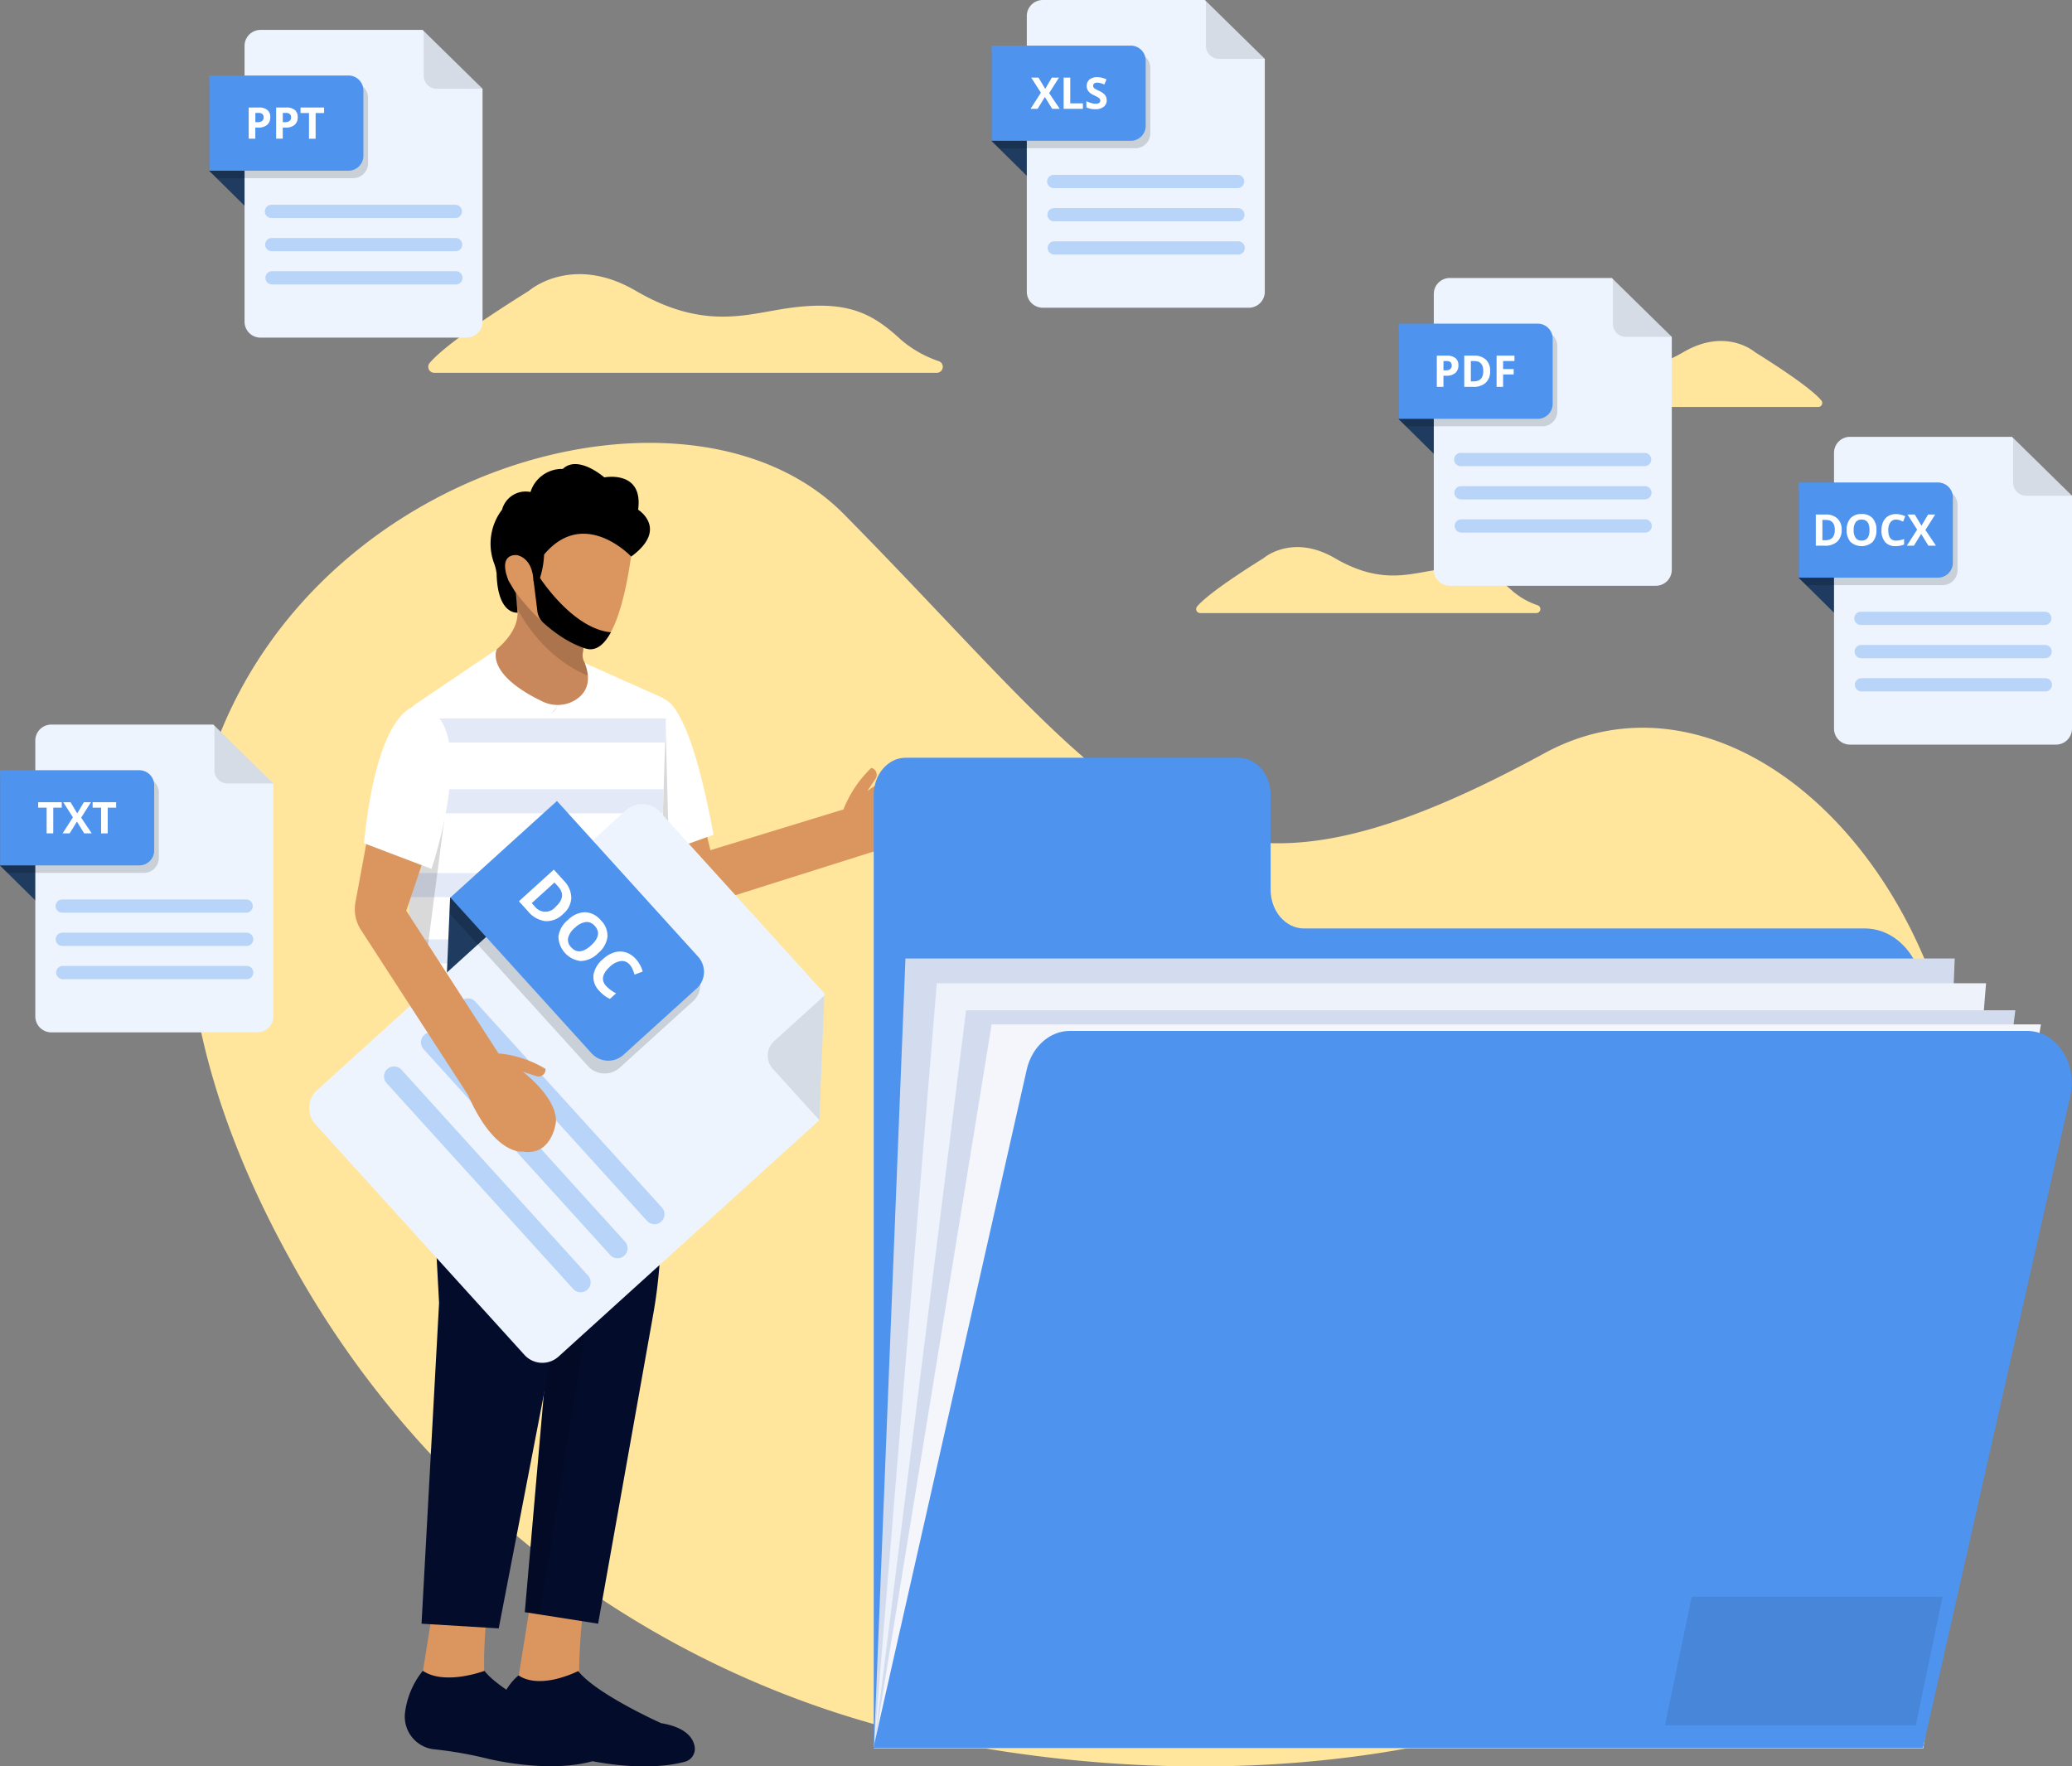 <svg xmlns="http://www.w3.org/2000/svg" xmlns:xlink="http://www.w3.org/1999/xlink" width="269.527" height="229.798" viewBox="0 0 269.527 229.798">
  <rect x="0" y="0" width="269.527" height="229.798" fill="#808080" stroke="none"/>
  <defs>
    <clipPath id="clip-path">
      <rect id="Rectángulo_403463" data-name="Rectángulo 403463" width="12.235" height="81.927" fill="none"/>
    </clipPath>
    <clipPath id="clip-path-2">
      <rect id="Rectángulo_403464" data-name="Rectángulo 403464" width="11.501" height="17.042" fill="none"/>
    </clipPath>
    <clipPath id="clip-path-3">
      <rect id="Rectángulo_403465" data-name="Rectángulo 403465" width="5.45" height="24.665" fill="none"/>
    </clipPath>
    <clipPath id="clip-path-4">
      <rect id="Rectángulo_403466" data-name="Rectángulo 403466" width="5.215" height="25.549" fill="none"/>
    </clipPath>
    <clipPath id="clip-path-5">
      <rect id="Rectángulo_403467" data-name="Rectángulo 403467" width="0.772" height="0.999" fill="none"/>
    </clipPath>
    <clipPath id="clip-path-6">
      <rect id="Rectángulo_403468" data-name="Rectángulo 403468" width="32.638" height="34.463" fill="none"/>
    </clipPath>
    <clipPath id="clip-path-7">
      <rect id="Rectángulo_403469" data-name="Rectángulo 403469" width="7.363" height="16.202" fill="none"/>
    </clipPath>
    <clipPath id="clip-path-8">
      <rect id="Rectángulo_403470" data-name="Rectángulo 403470" width="36.091" height="16.712" fill="#1f3b5f"/>
    </clipPath>
    <clipPath id="clip-path-9">
      <rect id="Rectángulo_403471" data-name="Rectángulo 403471" width="20.66" height="12.382" fill="none"/>
    </clipPath>
    <clipPath id="clip-path-10">
      <rect id="Rectángulo_403472" data-name="Rectángulo 403472" width="7.656" height="7.519" fill="none"/>
    </clipPath>
    <clipPath id="clip-path-11">
      <rect id="Rectángulo_403473" data-name="Rectángulo 403473" width="20.661" height="12.382" fill="none"/>
    </clipPath>
    <clipPath id="clip-path-18">
      <rect id="Rectángulo_403480" data-name="Rectángulo 403480" width="7.657" height="7.519" fill="none"/>
    </clipPath>
  </defs>
  <g id="Grupo_1102321" data-name="Grupo 1102321" transform="translate(-241.025 -3824.333)">
    <g id="Grupo_1101930" data-name="Grupo 1101930" transform="translate(265.379 3860)">
      <g id="Grupo_1101931" data-name="Grupo 1101931">
        <path id="Trazado_878003" data-name="Trazado 878003" d="M97.874,184.4c46.357,9.272,86.979-1.242,109.345-19.881,9.214-7.679,18.535-19.467,21.953-33.134,12.425-49.7-24.193-90.855-52.6-75.382-46.389,25.265-53.295,7.311-91.121-31.064C56.87-4.059-33.838,36.531,13.38,121.853A125.033,125.033,0,0,0,97.874,184.4" transform="translate(0 6.309)" fill="#ffe69c"/>
        <path id="Trazado_878012" data-name="Trazado 878012" d="M35.393,2.192a.666.666,0,0,0,.081-.059c.48-.4,5.9-4.613,13.857.029C57.674,7.03,63.1,5.422,68.1,4.588c8.667-1.444,11.933.451,15.757,3.962a14.806,14.806,0,0,0,4.9,2.772.778.778,0,0,1-.261,1.51H23.117a.779.779,0,0,1-.591-1.284c1.131-1.333,4.317-4.015,12.868-9.356" transform="translate(9.014 0)" fill="#ffe69c"/>
        <path id="Trazado_878013" data-name="Trazado 878013" d="M102.241,26.763a.489.489,0,0,0,.055-.039c.321-.265,3.944-3.086,9.269.02,5.58,3.256,9.206,2.18,12.556,1.622,5.8-.966,7.982.3,10.54,2.65a9.893,9.893,0,0,0,3.28,1.854.521.521,0,0,1-.175,1.011H94.028a.521.521,0,0,1-.394-.859c.757-.891,2.887-2.686,8.606-6.258" transform="translate(37.733 10.208)" fill="#ffe69c"/>
        <path id="Trazado_878014" data-name="Trazado 878014" d="M155.679,7.659a.491.491,0,0,1-.055-.039c-.321-.265-3.944-3.086-9.269.02-5.58,3.256-9.206,2.18-12.556,1.622-5.8-.966-7.982.3-10.54,2.65a9.879,9.879,0,0,1-3.28,1.854.521.521,0,0,0,.175,1.011h43.737a.52.52,0,0,0,.394-.859c-.757-.891-2.887-2.686-8.606-6.258" transform="translate(48.276 2.499)" fill="#ffe69c"/>
      </g>
    </g>
    <g id="Grupo_1102217" data-name="Grupo 1102217" transform="translate(195.333 3741.029)">
      <g id="Grupo_1102218" data-name="Grupo 1102218">
        <g id="Grupo_1102215" data-name="Grupo 1102215">
          <g id="Grupo_1102220" data-name="Grupo 1102220">
            <path id="Trazado_878740" data-name="Trazado 878740" d="M1135.663,2908.38s-1.271,10.7,0,13.146l-9.352,1.784,2.815-17.558Z" transform="translate(-1014.074 -2616.191)" fill="#db965f"/>
            <path id="Trazado_878741" data-name="Trazado 878741" d="M1120.1,3028.915s7.668,1.956,13.541.385a1.746,1.746,0,0,0,1.232-2.051c-.232-1.107-1.2-2.437-4.344-2.964,0,0-8.441-3.776-10.79-6.781,0,0-4.863,2.513-7.763.564a7.37,7.37,0,0,0-2.566,4.87,4.279,4.279,0,0,0,3.653,4.755,51.9,51.9,0,0,1,7.038,1.22" transform="translate(-998.835 -2716.809)" fill="#040c2b"/>
            <path id="Trazado_878742" data-name="Trazado 878742" d="M1011.589,2896.13s-1.271,10.7,0,13.146l-9.351,1.784,2.814-17.559Z" transform="translate(-902.365 -2605.163)" fill="#db965f"/>
            <path id="Trazado_878743" data-name="Trazado 878743" d="M997.668,3028.611s7.668,1.956,13.541.385a1.746,1.746,0,0,0,1.232-2.051c-.232-1.106-1.2-2.437-4.344-2.964,0,0-8.441-3.776-10.79-6.78,0,0-5.115,1.941-8.016-.008a10.787,10.787,0,0,0-2.313,5.443,4.279,4.279,0,0,0,3.653,4.755,51.9,51.9,0,0,1,7.038,1.22" transform="translate(-888.6 -2716.529)" fill="#040c2b"/>
            <path id="Trazado_878744" data-name="Trazado 878744" d="M1117.489,2078.484l5.975,39.941-3.632,41.691,1.872.295,7.661,1.208,7.163-40.215a65.334,65.334,0,0,0,1-12.445l-.54-35.228-19.792,2.817Z" transform="translate(-1005.87 -1867.083)" fill="#040c2b"/>
            <g id="Grupo_1102162" data-name="Grupo 1102162" transform="translate(111.619 211.401)" opacity="0.15">
              <g id="Grupo_1102161" data-name="Grupo 1102161">
                <g id="Grupo_1102160" data-name="Grupo 1102160" clip-path="url(#clip-path)">
                  <path id="Trazado_878745" data-name="Trazado 878745" d="M1126.081,2161.371l-3.632,41.691,1.872.3,6.7-41.038,1.321-40.89h-12.236Z" transform="translate(-1120.107 -2121.429)"/>
                </g>
              </g>
            </g>
            <path id="Trazado_878746" data-name="Trazado 878746" d="M1011.459,2064.817s-2.905,6.854-1.543,23.662l1.147,21.226-2.282,41.732,10.04.609,6.833-35.421a112.987,112.987,0,0,0,1.973-19.487l.492-34.715Z" transform="translate(-908.255 -1856.901)" fill="#040c2b"/>
            <path id="Trazado_878747" data-name="Trazado 878747" d="M1284.5,1855.652l-.416-1.114-4.513-12.367,3.613-.54,1.636-.245,3.344-.5,1.6,6.563.4,1.637,17.3-5.3a15.206,15.206,0,0,1,3.637-5.416.944.944,0,0,1,.531,1.441l-1.065,1.586s4.355-3.394,7.247-2.323c0,0,4,1.786,2.308,5.4,0,0-.529,3.732-8.848,4.822l-24.12,7.621a2.181,2.181,0,0,1-2.664-1.271" transform="translate(-1152.059 -1655.177)" fill="#db965f"/>
            <path id="Trazado_878748" data-name="Trazado 878748" d="M1088.415,1566.616l.041,7.555,11.225,2.049,6.521-3.329-2.821-3.659-1.559-2.022a1.883,1.883,0,0,1-.365-1.438l1.36-8.673-10.937-4.909.922,6.892.151,1.132c.33,3.671-4.54,6.4-4.54,6.4" transform="translate(-979.954 -1397.513)" fill="#c9885b"/>
            <g id="Grupo_1102165" data-name="Grupo 1102165" transform="translate(111.927 154.676)" opacity="0.15">
              <g id="Grupo_1102164" data-name="Grupo 1102164">
                <g id="Grupo_1102163" data-name="Grupo 1102163" clip-path="url(#clip-path-2)">
                  <path id="Trazado_878749" data-name="Trazado 878749" d="M1123.2,1552.189l1.032,7.811c3.834,6.893,8.686,8.507,10.468,9.231l-1.559-2.022a1.883,1.883,0,0,1-.365-1.438l1.36-8.673Z" transform="translate(-1123.204 -1552.189)"/>
                </g>
              </g>
            </g>
            <path id="Trazado_878750" data-name="Trazado 878750" d="M1107.467,1522.111l1.279,3.286a29.929,29.929,0,0,0,4.063,4.98c3.639,3.536,6.461,4.027,6.461,4.027,1.21.2,2.194-.715,2.987-2.178,2.236-4.124,2.956-12.591,2.956-12.591l-13.95-1.707Z" transform="translate(-997.107 -1366.666)" fill="#db965f"/>
            <path id="Trazado_878751" data-name="Trazado 878751" d="M1099.615,1456.115c.158,5.346,2.723,4.993,2.723,4.993l-.221-2.564-.949-1.579c-1.486-3.756,1.156-3.329,1.156-3.329,2.146.6,2.064,3.329,2.064,3.329h.743a11.521,11.521,0,0,0,.66-3.415c5.229-6.238,11.331.264,11.331.264,4.9-3.6.9-6.1.9-6.1.7-5.2-4.4-4.2-4.4-4.2s-3.4-3-5.4-1.1a4.292,4.292,0,0,0-4.2,3,3.178,3.178,0,0,0-3.7,2.3s-.078.1-.2.273a7.311,7.311,0,0,0-.87,6.613,5.816,5.816,0,0,1,.371,1.517" transform="translate(-989.322 -1298.105)"/>
            <path id="Trazado_878752" data-name="Trazado 878752" d="M1308.742,1768.514l2.295-.823,4.749-1.7,1.046-.376c-2.61-14.187-5.145-17.071-6.3-17.6a.823.823,0,0,0-.656-.079l-.672,12.242Z" transform="translate(-1178.325 -1573.716)" fill="#fff"/>
            <g id="Grupo_1102168" data-name="Grupo 1102168" transform="translate(127.262 174.866)" opacity="0.15">
              <g id="Grupo_1102167" data-name="Grupo 1102167">
                <g id="Grupo_1102166" data-name="Grupo 1102166" clip-path="url(#clip-path-3)">
                  <path id="Trazado_878753" data-name="Trazado 878753" d="M1277.085,1767.339l4.513,12.113.936-5.275-.2-7.608-.308-11.674a.84.84,0,0,0-.656-.078l-.672,11.991Z" transform="translate(-1277.084 -1754.786)"/>
                </g>
              </g>
            </g>
            <path id="Trazado_878754" data-name="Trazado 878754" d="M989.86,1705.607l.137,7.042.061,3.127.108,5.52.044,2.257.017.881.044,2.246.032,1.631-.011.728-.045,3.138-.039,2.718,34.513-1.4-.117-1.462-.252-3.138-.178-2.215-.223-2.388-.069-.739-.224-2.4-.5-5.379-.266-2.847a2.166,2.166,0,0,1-.009-.28v-.017l.253-7.76.1-3.127.2-6.076.1-3.127.058-1.77a1.027,1.027,0,0,0-.6-.975l-7.13-3.182-.286-.128-2.595-1.159c1,2.621,0,4.042-1.24,4.808a4.336,4.336,0,0,1-2.341.643,4.538,4.538,0,0,1-1.926-.453c-7.588-3.644-5.939-6.8-5.939-6.8l-2.317,1.568-.386.261-8.237,5.571-.082,1.615-.159,3.127-.309,6.076-.075,1.478-.084,1.65-.029.569c0,.056,0,.111,0,.166" transform="translate(-891.219 -1515.763)" fill="#fff"/>
            <line id="Línea_3228" data-name="Línea 3228" x2="0.005" transform="translate(119.694 217.147)" fill="#9aaaf7"/>
            <path id="Trazado_878755" data-name="Trazado 878755" d="M994.883,1777.113h33.074l.1-3.127H995.042Z" transform="translate(-895.742 -1597.207)" fill="#e3e9f7"/>
            <path id="Trazado_878756" data-name="Trazado 878756" d="M990.185,1869.469h33.241l.1-3.127H990.344l-.075,1.478Z" transform="translate(-891.512 -1680.36)" fill="#e3e9f7"/>
            <path id="Trazado_878757" data-name="Trazado 878757" d="M991.239,1975.764l.061,3.127h33.1l-.266-2.847a2.2,2.2,0,0,1-.009-.28Z" transform="translate(-892.462 -1778.878)" fill="#e3e9f7"/>
            <path id="Trazado_878758" data-name="Trazado 878758" d="M992.935,2061.263l.044,2.257.017.881,33.723-.142-.069-.739-.224-2.4Z" transform="translate(-893.989 -1855.731)" fill="#e3e9f7"/>
            <path id="Trazado_878759" data-name="Trazado 878759" d="M993.748,2142.075l34.357-.144-.252-3.138-34.059.144Z" transform="translate(-894.721 -1925.661)" fill="#e3e9f7"/>
            <g id="Grupo_1102171" data-name="Grupo 1102171" transform="translate(98.639 187.09)" opacity="0.15">
              <g id="Grupo_1102170" data-name="Grupo 1102170">
                <g id="Grupo_1102169" data-name="Grupo 1102169" clip-path="url(#clip-path-4)">
                  <path id="Trazado_878760" data-name="Trazado 878760" d="M989.848,1880.129l.445,22.786,1.453.091,3.316-25.55-5.1.37Z" transform="translate(-989.848 -1877.457)"/>
                </g>
              </g>
            </g>
            <g id="Grupo_1102174" data-name="Grupo 1102174" transform="translate(117.386 175.039)" opacity="0.15">
              <g id="Grupo_1102173" data-name="Grupo 1102173">
                <g id="Grupo_1102172" data-name="Grupo 1102172" clip-path="url(#clip-path-5)">
                  <path id="Trazado_878761" data-name="Trazado 878761" d="M1177.979,1757.532c.657-.155.766-.94.772-1a1.709,1.709,0,0,1-.772,1" transform="translate(-1177.979 -1756.533)"/>
                </g>
              </g>
            </g>
            <path id="Trazado_878762" data-name="Trazado 878762" d="M1154.98,1590.163l.5,4.005a2.481,2.481,0,0,0,.807,1.545c3.3,2.948,5.765,3.377,5.765,3.377,1.209.2,2.194-.715,2.987-2.178-5-.462-9.264-7.137-9.264-7.137Z" transform="translate(-1039.886 -1431.353)"/>
            <path id="Trazado_878763" data-name="Trazado 878763" d="M1055.916,2009.394l-7.957,5.6-1.208.851-5.974,4.206.111-2.6.329-7.707.087-2.046.042,0,9.127,1.06Z" transform="translate(-937.062 -1807.629)" fill="#1f3b5f"/>
            <path id="Trazado_878764" data-name="Trazado 878764" d="M928.425,1926.762,894.5,1957.515a3.141,3.141,0,0,1-4.436-.218l-27.194-30a3.141,3.141,0,0,1,.218-4.437l40.17-36.413a3.141,3.141,0,0,1,4.436.218l21.393,23.6-.012.294Z" transform="translate(-776.151 -1697.73)" fill="#edf4fe"/>
            <g id="Grupo_1102177" data-name="Grupo 1102177" transform="translate(104.154 188.49)" opacity="0.15">
              <g id="Grupo_1102176" data-name="Grupo 1102176">
                <g id="Grupo_1102175" data-name="Grupo 1102175" clip-path="url(#clip-path-6)">
                  <path id="Trazado_878765" data-name="Trazado 878765" d="M1076.868,1916.592l-9.509,8.62a2.937,2.937,0,0,1-4.149-.2l-18.015-19.874.087-2.046.042,0,0,0,12.775-11.58,18.975,20.933a2.937,2.937,0,0,1-.2,4.149" transform="translate(-1045.195 -1891.51)"/>
                </g>
              </g>
            </g>
            <path id="Trazado_878766" data-name="Trazado 878766" d="M1078.484,1906.03l-9.509,8.619a2.937,2.937,0,0,1-4.149-.2l-18.362-20.256,13.861-12.565,18.362,20.256a2.936,2.936,0,0,1-.2,4.149" transform="translate(-942.183 -1694.12)" fill="#4e93ee"/>
            <g id="Grupo_1102180" data-name="Grupo 1102180" transform="translate(145.559 212.829)" opacity="0.1">
              <g id="Grupo_1102179" data-name="Grupo 1102179">
                <g id="Grupo_1102178" data-name="Grupo 1102178" clip-path="url(#clip-path-7)">
                  <path id="Trazado_878767" data-name="Trazado 878767" d="M1467.414,2151.966l-6.052-6.677a2.557,2.557,0,0,1,.177-3.612l6.524-5.914Z" transform="translate(-1460.699 -2135.764)"/>
                </g>
              </g>
            </g>
            <path id="Trazado_878768" data-name="Trazado 878768" d="M1080.814,2168.268l-24.275-26.78a1.3,1.3,0,0,1,1.928-1.747l24.275,26.78a1.3,1.3,0,1,1-1.927,1.747" transform="translate(-950.951 -1926.13)" fill="#b8d4f8"/>
            <path id="Trazado_878769" data-name="Trazado 878769" d="M1032.626,2212.7l-24.275-26.78a1.3,1.3,0,0,1,1.927-1.747l24.275,26.78a1.3,1.3,0,1,1-1.927,1.747" transform="translate(-907.565 -1966.134)" fill="#b8d4f8"/>
            <path id="Trazado_878770" data-name="Trazado 878770" d="M984.437,2257.132l-24.275-26.78a1.3,1.3,0,0,1,1.928-1.747l24.275,26.78a1.3,1.3,0,1,1-1.927,1.747" transform="translate(-864.178 -2006.139)" fill="#b8d4f8"/>
            <path id="Trazado_878771" data-name="Trazado 878771" d="M1141.648,1976.992a3.02,3.02,0,0,1-2.3.919,3.514,3.514,0,0,1-2.268-1.3l-1.166-1.286,4.543-4.118,1.293,1.426a3.242,3.242,0,0,1,.979,2.26,2.916,2.916,0,0,1-1.083,2.1m-.932-.978q1.463-1.327.292-2.619l-.465-.513-2.958,2.682.375.413a1.724,1.724,0,0,0,2.756.037" transform="translate(-1022.721 -1774.772)" fill="#fff"/>
            <path id="Trazado_878772" data-name="Trazado 878772" d="M1192.538,2032.205a3.327,3.327,0,0,1-2.241,1.012,3.272,3.272,0,0,1-2.907-3.207,3.341,3.341,0,0,1,1.233-2.137,3.294,3.294,0,0,1,2.241-1.01,2.833,2.833,0,0,1,2.056,1.066,2.793,2.793,0,0,1,.849,2.148,3.336,3.336,0,0,1-1.231,2.126m-3.005-3.315a2.56,2.56,0,0,0-.885,1.328,1.364,1.364,0,0,0,.4,1.213q1.045,1.153,2.577-.236t.5-2.538a1.373,1.373,0,0,0-1.173-.516,2.55,2.55,0,0,0-1.413.749" transform="translate(-1069.058 -1824.887)" fill="#fff"/>
            <path id="Trazado_878773" data-name="Trazado 878773" d="M1237.775,2079.875a1.324,1.324,0,0,0-1.172-.472,2.564,2.564,0,0,0-1.409.734q-1.52,1.377-.486,2.518a4.868,4.868,0,0,0,1.29.942l-.808.732a4.345,4.345,0,0,1-1.365-1.038,2.571,2.571,0,0,1-.773-2.061,3.437,3.437,0,0,1,1.25-2.09,3.8,3.8,0,0,1,1.475-.867,2.515,2.515,0,0,1,1.489,0,2.958,2.958,0,0,1,1.311.875,4.127,4.127,0,0,1,.885,1.62l-1.065.4a6.927,6.927,0,0,0-.254-.7,2.061,2.061,0,0,0-.369-.588" transform="translate(-1110.164 -1871.071)" fill="#fff"/>
            <path id="Trazado_878774" data-name="Trazado 878774" d="M924.467,1867.959l7.895,3.872-3.975,11.772,12,18.559a14.4,14.4,0,0,1,6.113,2.011.911.911,0,0,1-1.177.953l-1.79-.589s4.453,3.321,4.326,6.509c0,0-.457,4.5-4.318,3.889,0,0-3.619.578-7.123-7.359l-13.937-21.5a4.928,4.928,0,0,1-.705-3.57Z" transform="translate(-829.848 -1681.816)" fill="#db965f"/>
            <path id="Trazado_878775" data-name="Trazado 878775" d="M940.5,1757.414s-5.079-.135-6.9,17.874l8.789,3.344s6.758-20.055-1.886-21.219" transform="translate(-840.563 -1582.287)" fill="#fff"/>
            <path id="Trazado_878776" data-name="Trazado 878776" d="M1650.674,1842.341V1830c0-2.665-1.857-4.826-4.147-4.826h-43.334c-2.291,0-4.147,2.161-4.147,4.826v124H1735.57v-97.754c0-4.9-3.411-8.865-7.618-8.865h-72.945c-2.393,0-4.333-2.257-4.333-5.042" transform="translate(-1439.699 -1643.292)" fill="#4e93ee"/>
            <path id="Trazado_878777" data-name="Trazado 878777" d="M1735.828,2189.966h-136.49l4.1-102.714h136.49Z" transform="translate(-1439.964 -1879.256)" fill="#d3dcef"/>
            <path id="Trazado_878778" data-name="Trazado 878778" d="M1735.828,2219.077h-136.49l8.177-99.492h136.49Z" transform="translate(-1439.964 -1908.367)" fill="#eef2fa"/>
            <path id="Trazado_878779" data-name="Trazado 878779" d="M1735.828,2250.835h-136.49l11.985-95.978h136.489Z" transform="translate(-1439.964 -1940.125)" fill="#d3dcef"/>
            <path id="Trazado_878780" data-name="Trazado 878780" d="M1735.829,2267.459H1599.339l15.309-94.137h136.489Z" transform="translate(-1439.964 -1956.749)" fill="#f4f6fc"/>
            <path id="Trazado_878781" data-name="Trazado 878781" d="M1598.589,2275.105h136.525l19.172-84.816c.969-4.284-1.808-8.475-5.615-8.475H1624.153c-2.638,0-4.944,2.069-5.615,5.038Z" transform="translate(-1439.289 -1964.395)" fill="#4e93ee"/>
            <g id="Grupo_1102183" data-name="Grupo 1102183" transform="translate(262.279 291.036)" opacity="0.15">
              <g id="Grupo_1102182" data-name="Grupo 1102182">
                <g id="Grupo_1102181" data-name="Grupo 1102181" clip-path="url(#clip-path-8)">
                  <path id="Trazado_878782" data-name="Trazado 878782" d="M2631.995,2937.285l3.471-16.712h32.62l-3.471,16.712Z" transform="translate(-2631.994 -2920.573)" fill="#1f3b5f"/>
                </g>
              </g>
            </g>
            <g id="Grupo_1102219" data-name="Grupo 1102219" transform="translate(45.692 177.572)">
              <path id="Trazado_878783" data-name="Trazado 878783" d="M7.327,1915.324l-.789,6.392-.12.971-.593,4.8L4.6,1926.274l-3.633-3.587L0,1921.735l.021-.018,4.576-4Z" transform="translate(0 -1903.401)" fill="#1f3b5f"/>
              <path id="Trazado_878784" data-name="Trazado 878784" d="M94.547,1758.044v30.3a2.079,2.079,0,0,1-2.079,2.079h-26.8a2.079,2.079,0,0,1-2.079-2.079v-35.881a2.079,2.079,0,0,1,2.079-2.079h21.08l.139.137Z" transform="translate(-58.996 -1750.388)" fill="#edf4fe"/>
              <g id="Grupo_1102186" data-name="Grupo 1102186" transform="translate(0 6.904)" opacity="0.15">
                <g id="Grupo_1102185" data-name="Grupo 1102185">
                  <g id="Grupo_1102184" data-name="Grupo 1102184" clip-path="url(#clip-path-9)">
                    <path id="Trazado_878785" data-name="Trazado 878785" d="M20.66,1847.849v8.493a1.944,1.944,0,0,1-1.944,1.944H.965L0,1857.334l.021-.018h0v-11.411h18.7a1.944,1.944,0,0,1,1.944,1.944" transform="translate(0 -1845.905)"/>
                  </g>
                </g>
              </g>
              <path id="Trazado_878786" data-name="Trazado 878786" d="M20.291,1834.421v8.493a1.944,1.944,0,0,1-1.944,1.944H.253v-12.382H18.347a1.943,1.943,0,0,1,1.944,1.944" transform="translate(-0.235 -1826.543)" fill="#4e93ee"/>
              <g id="Grupo_1102189" data-name="Grupo 1102189" transform="translate(27.895 0.137)" opacity="0.1">
                <g id="Grupo_1102188" data-name="Grupo 1102188">
                  <g id="Grupo_1102187" data-name="Grupo 1102187" clip-path="url(#clip-path-10)">
                    <path id="Trazado_878787" data-name="Trazado 878787" d="M393.52,1759.8h-5.964a1.692,1.692,0,0,1-1.692-1.692v-5.827Z" transform="translate(-385.864 -1752.279)"/>
                  </g>
                </g>
              </g>
              <path id="Trazado_878788" data-name="Trazado 878788" d="M124.858,2066.781H100.938a.861.861,0,1,1,0-1.722h23.921a.861.861,0,1,1,0,1.722" transform="translate(-92.842 -2042.311)" fill="#b8d4f8"/>
              <path id="Trazado_878789" data-name="Trazado 878789" d="M125.364,2126.573H101.444a.861.861,0,1,1,0-1.721h23.921a.861.861,0,1,1,0,1.721" transform="translate(-93.312 -2097.781)" fill="#b8d4f8"/>
              <path id="Trazado_878790" data-name="Trazado 878790" d="M125.871,2186.365H101.951a.861.861,0,1,1,0-1.722h23.921a.861.861,0,1,1,0,1.722" transform="translate(-93.782 -2153.25)" fill="#b8d4f8"/>
              <path id="Trazado_878791" data-name="Trazado 878791" d="M70.62,1894.1h-.86v-3.342h-1.1v-.716h3.064v.716h-1.1Z" transform="translate(-63.694 -1879.95)" fill="#fff"/>
              <path id="Trazado_878792" data-name="Trazado 878792" d="M116.409,1894.1h-.983l-.944-1.535-.944,1.535h-.921l1.346-2.093-1.26-1.965h.949l.874,1.46.858-1.46h.927l-1.274,2.012Z" transform="translate(-104.476 -1879.95)" fill="#fff"/>
              <path id="Trazado_878793" data-name="Trazado 878793" d="M168.6,1894.1h-.86v-3.342h-1.1v-.716H169.7v.716h-1.1Z" transform="translate(-154.59 -1879.95)" fill="#fff"/>
            </g>
            <g id="Grupo_1102221" data-name="Grupo 1102221" transform="translate(174.666 83.304)">
              <path id="Trazado_878794" data-name="Trazado 878794" d="M1477.689,854.534l-.79,6.392-.12.971-.593,4.8-1.227-1.212-3.633-3.587-.965-.953.021-.018,4.577-4Z" transform="translate(-1470.362 -842.609)" fill="#1f3b5f"/>
              <path id="Trazado_878795" data-name="Trazado 878795" d="M1564.909,697.253v30.3a2.079,2.079,0,0,1-2.079,2.078h-26.8a2.079,2.079,0,0,1-2.079-2.078V691.675a2.079,2.079,0,0,1,2.079-2.078h21.08l.139.137Z" transform="translate(-1529.357 -689.597)" fill="#edf4fe"/>
              <g id="Grupo_1102192" data-name="Grupo 1102192" transform="translate(0 6.905)" opacity="0.15">
                <g id="Grupo_1102191" data-name="Grupo 1102191">
                  <g id="Grupo_1102190" data-name="Grupo 1102190" clip-path="url(#clip-path-11)">
                    <path id="Trazado_878796" data-name="Trazado 878796" d="M1491.022,787.057v8.493a1.944,1.944,0,0,1-1.944,1.944h-17.752l-.964-.952.021-.018h0V785.113h18.7a1.944,1.944,0,0,1,1.944,1.944" transform="translate(-1470.362 -785.113)"/>
                  </g>
                </g>
              </g>
              <path id="Trazado_878797" data-name="Trazado 878797" d="M1490.654,773.63v8.493a1.944,1.944,0,0,1-1.944,1.944h-18.094V771.686h18.094a1.943,1.943,0,0,1,1.944,1.944" transform="translate(-1470.597 -765.751)" fill="#4e93ee"/>
              <g id="Grupo_1102195" data-name="Grupo 1102195" transform="translate(27.896 0.137)" opacity="0.1">
                <g id="Grupo_1102194" data-name="Grupo 1102194">
                  <g id="Grupo_1102193" data-name="Grupo 1102193" clip-path="url(#clip-path-10)">
                    <path id="Trazado_878798" data-name="Trazado 878798" d="M1863.882,699.007h-5.964a1.692,1.692,0,0,1-1.692-1.692v-5.827Z" transform="translate(-1856.226 -691.488)"/>
                  </g>
                </g>
              </g>
              <g id="Grupo_1102225" data-name="Grupo 1102225">
                <path id="Trazado_878799" data-name="Trazado 878799" d="M1595.22,1005.99H1571.3a.861.861,0,0,1,0-1.722h23.921a.861.861,0,1,1,0,1.722" transform="translate(-1563.204 -981.519)" fill="#b8d4f8"/>
                <path id="Trazado_878800" data-name="Trazado 878800" d="M1595.727,1065.783h-23.921a.861.861,0,1,1,0-1.722h23.921a.861.861,0,0,1,0,1.722" transform="translate(-1563.674 -1036.99)" fill="#b8d4f8"/>
                <path id="Trazado_878801" data-name="Trazado 878801" d="M1596.233,1125.575h-23.921a.861.861,0,1,1,0-1.722h23.921a.861.861,0,0,1,0,1.722" transform="translate(-1564.144 -1092.46)" fill="#b8d4f8"/>
              </g>
              <path id="Trazado_878802" data-name="Trazado 878802" d="M1544.462,833.332h-.983l-.944-1.535-.944,1.535h-.921l1.346-2.093-1.26-1.965h.949l.874,1.46.858-1.46h.927l-1.274,2.012Z" transform="translate(-1535.588 -819.176)" fill="#fff"/>
              <path id="Trazado_878803" data-name="Trazado 878803" d="M1600.18,833.332v-4.058h.86v3.347h1.646v.711Z" transform="translate(-1590.795 -819.176)" fill="#fff"/>
              <path id="Trazado_878804" data-name="Trazado 878804" d="M1643.79,831.458a1.049,1.049,0,0,1-.4.866,1.719,1.719,0,0,1-1.1.316,2.584,2.584,0,0,1-1.149-.244v-.8a4.732,4.732,0,0,0,.7.258,2.059,2.059,0,0,0,.521.075.74.74,0,0,0,.434-.108.371.371,0,0,0,.151-.322.356.356,0,0,0-.067-.212.745.745,0,0,0-.2-.179,5.062,5.062,0,0,0-.526-.275,2.489,2.489,0,0,1-.558-.336,1.263,1.263,0,0,1-.3-.375,1.071,1.071,0,0,1-.111-.5,1.049,1.049,0,0,1,.365-.847,1.517,1.517,0,0,1,1.009-.308,2.381,2.381,0,0,1,.6.075,4.163,4.163,0,0,1,.6.211l-.278.669a4.049,4.049,0,0,0-.537-.186,1.738,1.738,0,0,0-.418-.053.554.554,0,0,0-.375.114.376.376,0,0,0-.13.3.368.368,0,0,0,.053.2.577.577,0,0,0,.168.164,5.2,5.2,0,0,0,.545.285,2.171,2.171,0,0,1,.78.545,1.066,1.066,0,0,1,.211.67" transform="translate(-1628.798 -818.429)" fill="#fff"/>
            </g>
            <g id="Grupo_1102222" data-name="Grupo 1102222" transform="translate(72.909 87.194)">
              <path id="Trazado_878805" data-name="Trazado 878805" d="M2318.12,164.936l-.79,6.392-.12.971-.593,4.8-1.227-1.212-3.633-3.587-.965-.952.021-.018,4.577-4Z" transform="translate(-2310.793 -153.012)" fill="#1f3b5f"/>
              <path id="Trazado_878806" data-name="Trazado 878806" d="M2405.34,7.656v30.3a2.079,2.079,0,0,1-2.079,2.079h-26.8a2.078,2.078,0,0,1-2.079-2.079V2.079A2.078,2.078,0,0,1,2376.465,0h21.08l.139.137Z" transform="translate(-2369.788)" fill="#edf4fe"/>
              <g id="Grupo_1102198" data-name="Grupo 1102198" transform="translate(0 6.905)" opacity="0.15">
                <g id="Grupo_1102197" data-name="Grupo 1102197">
                  <g id="Grupo_1102196" data-name="Grupo 1102196" clip-path="url(#clip-path-11)">
                    <path id="Trazado_878807" data-name="Trazado 878807" d="M2331.453,97.46v8.494a1.944,1.944,0,0,1-1.944,1.944h-17.752l-.964-.952.021-.018h0V95.516h18.7a1.944,1.944,0,0,1,1.944,1.944" transform="translate(-2310.793 -95.516)"/>
                  </g>
                </g>
              </g>
              <path id="Trazado_878808" data-name="Trazado 878808" d="M2331.083,84.032v8.494a1.944,1.944,0,0,1-1.944,1.944h-18.094V82.088h18.094a1.942,1.942,0,0,1,1.944,1.944" transform="translate(-2311.028 -76.154)" fill="#4e93ee"/>
              <g id="Grupo_1102201" data-name="Grupo 1102201" transform="translate(27.896 0.136)" opacity="0.1">
                <g id="Grupo_1102200" data-name="Grupo 1102200">
                  <g id="Grupo_1102199" data-name="Grupo 1102199" clip-path="url(#clip-path-10)">
                    <path id="Trazado_878809" data-name="Trazado 878809" d="M2704.313,9.409h-5.964a1.692,1.692,0,0,1-1.692-1.692V1.89Z" transform="translate(-2696.657 -1.89)"/>
                  </g>
                </g>
              </g>
              <path id="Trazado_878810" data-name="Trazado 878810" d="M2435.65,316.392h-23.92a.861.861,0,1,1,0-1.722h23.92a.861.861,0,1,1,0,1.722" transform="translate(-2403.634 -291.922)" fill="#b8d4f8"/>
              <path id="Trazado_878811" data-name="Trazado 878811" d="M2436.157,376.185h-23.92a.861.861,0,0,1,0-1.722h23.92a.861.861,0,0,1,0,1.722" transform="translate(-2404.104 -347.393)" fill="#b8d4f8"/>
              <path id="Trazado_878812" data-name="Trazado 878812" d="M2436.665,435.978h-23.92a.861.861,0,1,1,0-1.722h23.92a.861.861,0,1,1,0,1.722" transform="translate(-2404.575 -402.863)" fill="#b8d4f8"/>
              <path id="Trazado_878813" data-name="Trazado 878813" d="M2384.614,140.923a1.241,1.241,0,0,1-.409,1,1.752,1.752,0,0,1-1.165.347h-.369v1.443h-.86v-4.058h1.3a1.724,1.724,0,0,1,1.123.318,1.159,1.159,0,0,1,.385.948m-1.943.644h.283a.944.944,0,0,0,.594-.157.549.549,0,0,0,.2-.457.563.563,0,0,0-.165-.447.773.773,0,0,0-.518-.144h-.391Z" transform="translate(-2376.677 -129.561)" fill="#fff"/>
              <path id="Trazado_878814" data-name="Trazado 878814" d="M2433.988,140.923a1.241,1.241,0,0,1-.409,1,1.753,1.753,0,0,1-1.165.347h-.369v1.443h-.86v-4.058h1.3a1.725,1.725,0,0,1,1.123.318,1.159,1.159,0,0,1,.384.948m-1.943.644h.283a.943.943,0,0,0,.594-.157.549.549,0,0,0,.2-.457.564.564,0,0,0-.165-.447.774.774,0,0,0-.518-.144h-.391Z" transform="translate(-2422.481 -129.561)" fill="#fff"/>
              <path id="Trazado_878815" data-name="Trazado 878815" d="M2477.031,143.715h-.861v-3.342h-1.1v-.716h3.064v.716h-1.1Z" transform="translate(-2463.192 -129.561)" fill="#fff"/>
            </g>
            <g id="Grupo_1102223" data-name="Grupo 1102223" transform="translate(227.608 119.475)">
              <path id="Trazado_878816" data-name="Trazado 878816" d="M2513.609,1429.132l-.789,6.392-.12.971-.593,4.8-1.227-1.212-3.633-3.587-.964-.953.021-.018,4.576-4Z" transform="translate(-2506.283 -1417.208)" fill="#1f3b5f"/>
              <path id="Trazado_878817" data-name="Trazado 878817" d="M2600.829,1271.852v30.3a2.079,2.079,0,0,1-2.079,2.078h-26.8a2.079,2.079,0,0,1-2.079-2.078v-35.881a2.079,2.079,0,0,1,2.079-2.079h21.08l.139.137Z" transform="translate(-2565.278 -1264.196)" fill="#edf4fe"/>
              <g id="Grupo_1102204" data-name="Grupo 1102204" transform="translate(0 6.905)" opacity="0.15">
                <g id="Grupo_1102203" data-name="Grupo 1102203">
                  <g id="Grupo_1102202" data-name="Grupo 1102202" clip-path="url(#clip-path-11)">
                    <path id="Trazado_878818" data-name="Trazado 878818" d="M2526.942,1361.657v8.493a1.944,1.944,0,0,1-1.944,1.944h-17.752l-.965-.952.021-.018h0v-11.411H2525a1.944,1.944,0,0,1,1.944,1.944" transform="translate(-2506.282 -1359.713)"/>
                  </g>
                </g>
              </g>
              <path id="Trazado_878819" data-name="Trazado 878819" d="M2526.573,1348.229v8.493a1.944,1.944,0,0,1-1.944,1.944h-18.094v-12.381h18.094a1.943,1.943,0,0,1,1.944,1.944" transform="translate(-2506.518 -1340.35)" fill="#4e93ee"/>
              <g id="Grupo_1102207" data-name="Grupo 1102207" transform="translate(27.895 0.137)" opacity="0.1">
                <g id="Grupo_1102206" data-name="Grupo 1102206">
                  <g id="Grupo_1102205" data-name="Grupo 1102205" clip-path="url(#clip-path-10)">
                    <path id="Trazado_878820" data-name="Trazado 878820" d="M2899.8,1273.605h-5.964a1.692,1.692,0,0,1-1.692-1.692v-5.827Z" transform="translate(-2892.146 -1266.086)"/>
                  </g>
                </g>
              </g>
              <g id="Grupo_1102226" data-name="Grupo 1102226">
                <path id="Trazado_878821" data-name="Trazado 878821" d="M2631.14,1580.588h-23.921a.861.861,0,0,1,0-1.722h23.921a.861.861,0,1,1,0,1.722" transform="translate(-2599.124 -1556.117)" fill="#b8d4f8"/>
                <path id="Trazado_878822" data-name="Trazado 878822" d="M2631.647,1640.381h-23.921a.861.861,0,0,1,0-1.722h23.921a.861.861,0,0,1,0,1.722" transform="translate(-2599.594 -1611.588)" fill="#b8d4f8"/>
                <path id="Trazado_878823" data-name="Trazado 878823" d="M2632.155,1700.173h-23.92a.861.861,0,1,1,0-1.722h23.92a.861.861,0,0,1,0,1.722" transform="translate(-2600.064 -1667.058)" fill="#b8d4f8"/>
              </g>
              <path id="Trazado_878824" data-name="Trazado 878824" d="M2578.05,1405.12a1.24,1.24,0,0,1-.409,1,1.752,1.752,0,0,1-1.165.347h-.369v1.443h-.86v-4.058h1.3a1.723,1.723,0,0,1,1.123.318,1.159,1.159,0,0,1,.384.948m-1.943.644h.283a.942.942,0,0,0,.594-.157.55.55,0,0,0,.2-.457.563.563,0,0,0-.165-.447.774.774,0,0,0-.518-.144h-.391Z" transform="translate(-2570.261 -1393.757)" fill="#fff"/>
              <path id="Trazado_878825" data-name="Trazado 878825" d="M2627.988,1405.844a2,2,0,0,1-.571,1.535,2.326,2.326,0,0,1-1.647.533h-1.149v-4.058h1.274a2.146,2.146,0,0,1,1.543.524,1.931,1.931,0,0,1,.55,1.466m-.894.022q0-1.307-1.155-1.307h-.458v2.642h.369q1.244,0,1.244-1.335" transform="translate(-2616.066 -1393.757)" fill="#fff"/>
              <path id="Trazado_878826" data-name="Trazado 878826" d="M2683.671,1407.911h-.847v-4.058h2.326v.7h-1.479v1.046h1.376v.7h-1.376Z" transform="translate(-2670.062 -1393.757)" fill="#fff"/>
            </g>
            <g id="Grupo_1102224" data-name="Grupo 1102224" transform="translate(279.667 140.139)">
              <path id="Trazado_878827" data-name="Trazado 878827" d="M3576.417,1196.011l-.789,6.392-.12.971-.593,4.8-1.227-1.212-3.633-3.587-.965-.953.021-.018,4.577-4Z" transform="translate(-3569.091 -1184.087)" fill="#1f3b5f"/>
              <path id="Trazado_878828" data-name="Trazado 878828" d="M3663.637,1038.731v30.3a2.079,2.079,0,0,1-2.079,2.078h-26.8a2.078,2.078,0,0,1-2.078-2.078v-35.881a2.078,2.078,0,0,1,2.078-2.079h21.08l.139.137Z" transform="translate(-3628.086 -1031.075)" fill="#edf4fe"/>
              <g id="Grupo_1102210" data-name="Grupo 1102210" transform="translate(0 6.905)" opacity="0.15">
                <g id="Grupo_1102209" data-name="Grupo 1102209">
                  <g id="Grupo_1102208" data-name="Grupo 1102208" clip-path="url(#clip-path-11)">
                    <path id="Trazado_878829" data-name="Trazado 878829" d="M3589.75,1128.535v8.493a1.944,1.944,0,0,1-1.944,1.944h-17.752l-.965-.952.021-.018h0v-11.411h18.7a1.944,1.944,0,0,1,1.944,1.944" transform="translate(-3569.09 -1126.591)"/>
                  </g>
                </g>
              </g>
              <path id="Trazado_878830" data-name="Trazado 878830" d="M3589.381,1115.107v8.494a1.944,1.944,0,0,1-1.944,1.944h-18.094v-12.382h18.094a1.942,1.942,0,0,1,1.944,1.944" transform="translate(-3569.325 -1107.229)" fill="#4e93ee"/>
              <g id="Grupo_1102213" data-name="Grupo 1102213" transform="translate(27.895 0.137)" opacity="0.1">
                <g id="Grupo_1102212" data-name="Grupo 1102212">
                  <g id="Grupo_1102211" data-name="Grupo 1102211" clip-path="url(#clip-path-18)">
                    <path id="Trazado_878831" data-name="Trazado 878831" d="M3962.61,1040.484h-5.964a1.692,1.692,0,0,1-1.692-1.692v-5.827Z" transform="translate(-3954.954 -1032.965)"/>
                  </g>
                </g>
              </g>
              <g id="Grupo_1102227" data-name="Grupo 1102227">
                <path id="Trazado_878832" data-name="Trazado 878832" d="M3693.948,1347.467h-23.921a.861.861,0,0,1,0-1.722h23.921a.861.861,0,1,1,0,1.722" transform="translate(-3661.932 -1322.996)" fill="#b8d4f8"/>
                <path id="Trazado_878833" data-name="Trazado 878833" d="M3694.455,1407.26h-23.921a.861.861,0,0,1,0-1.722h23.921a.861.861,0,0,1,0,1.722" transform="translate(-3662.402 -1378.467)" fill="#b8d4f8"/>
                <path id="Trazado_878834" data-name="Trazado 878834" d="M3694.961,1467.052h-23.92a.861.861,0,1,1,0-1.722h23.92a.861.861,0,1,1,0,1.722" transform="translate(-3662.871 -1433.937)" fill="#b8d4f8"/>
              </g>
              <path id="Trazado_878835" data-name="Trazado 878835" d="M3603.163,1172.78a2,2,0,0,1-.57,1.535,2.328,2.328,0,0,1-1.648.533H3599.8v-4.058h1.274a2.145,2.145,0,0,1,1.543.525,1.93,1.93,0,0,1,.55,1.465m-.894.022q0-1.307-1.155-1.307h-.458v2.642h.369q1.244,0,1.244-1.335" transform="translate(-3597.576 -1160.69)" fill="#fff"/>
              <path id="Trazado_878836" data-name="Trazado 878836" d="M3659.368,1171.994a2.2,2.2,0,0,1-.5,1.549,2.165,2.165,0,0,1-2.865,0,2.211,2.211,0,0,1-.5-1.554,2.182,2.182,0,0,1,.5-1.547,1.874,1.874,0,0,1,1.437-.534,1.848,1.848,0,0,1,1.431.539,2.208,2.208,0,0,1,.5,1.549m-2.962,0a1.7,1.7,0,0,0,.258,1.024.9.9,0,0,0,.771.344q1.03,0,1.03-1.368t-1.024-1.371a.909.909,0,0,0-.774.346,1.686,1.686,0,0,0-.261,1.025" transform="translate(-3649.257 -1159.87)" fill="#fff"/>
              <path id="Trazado_878837" data-name="Trazado 878837" d="M3719.989,1170.7a.878.878,0,0,0-.753.365,1.7,1.7,0,0,0-.266,1.017q0,1.357,1.019,1.357a3.217,3.217,0,0,0,1.035-.214v.722a2.872,2.872,0,0,1-1.116.208,1.7,1.7,0,0,1-1.355-.537,2.277,2.277,0,0,1-.469-1.542,2.517,2.517,0,0,1,.23-1.109,1.668,1.668,0,0,1,.662-.73,1.959,1.959,0,0,1,1.012-.254,2.726,2.726,0,0,1,1.187.286l-.277.7a4.684,4.684,0,0,0-.458-.189,1.367,1.367,0,0,0-.452-.08" transform="translate(-3707.314 -1159.941)" fill="#fff"/>
              <path id="Trazado_878838" data-name="Trazado 878838" d="M3767.412,1174.848h-.982l-.944-1.535-.944,1.535h-.921l1.346-2.093-1.26-1.965h.949l.874,1.46.858-1.46h.927l-1.274,2.012Z" transform="translate(-3749.557 -1160.69)" fill="#fff"/>
            </g>
          </g>
        </g>
      </g>
    </g>
  </g>
</svg>
